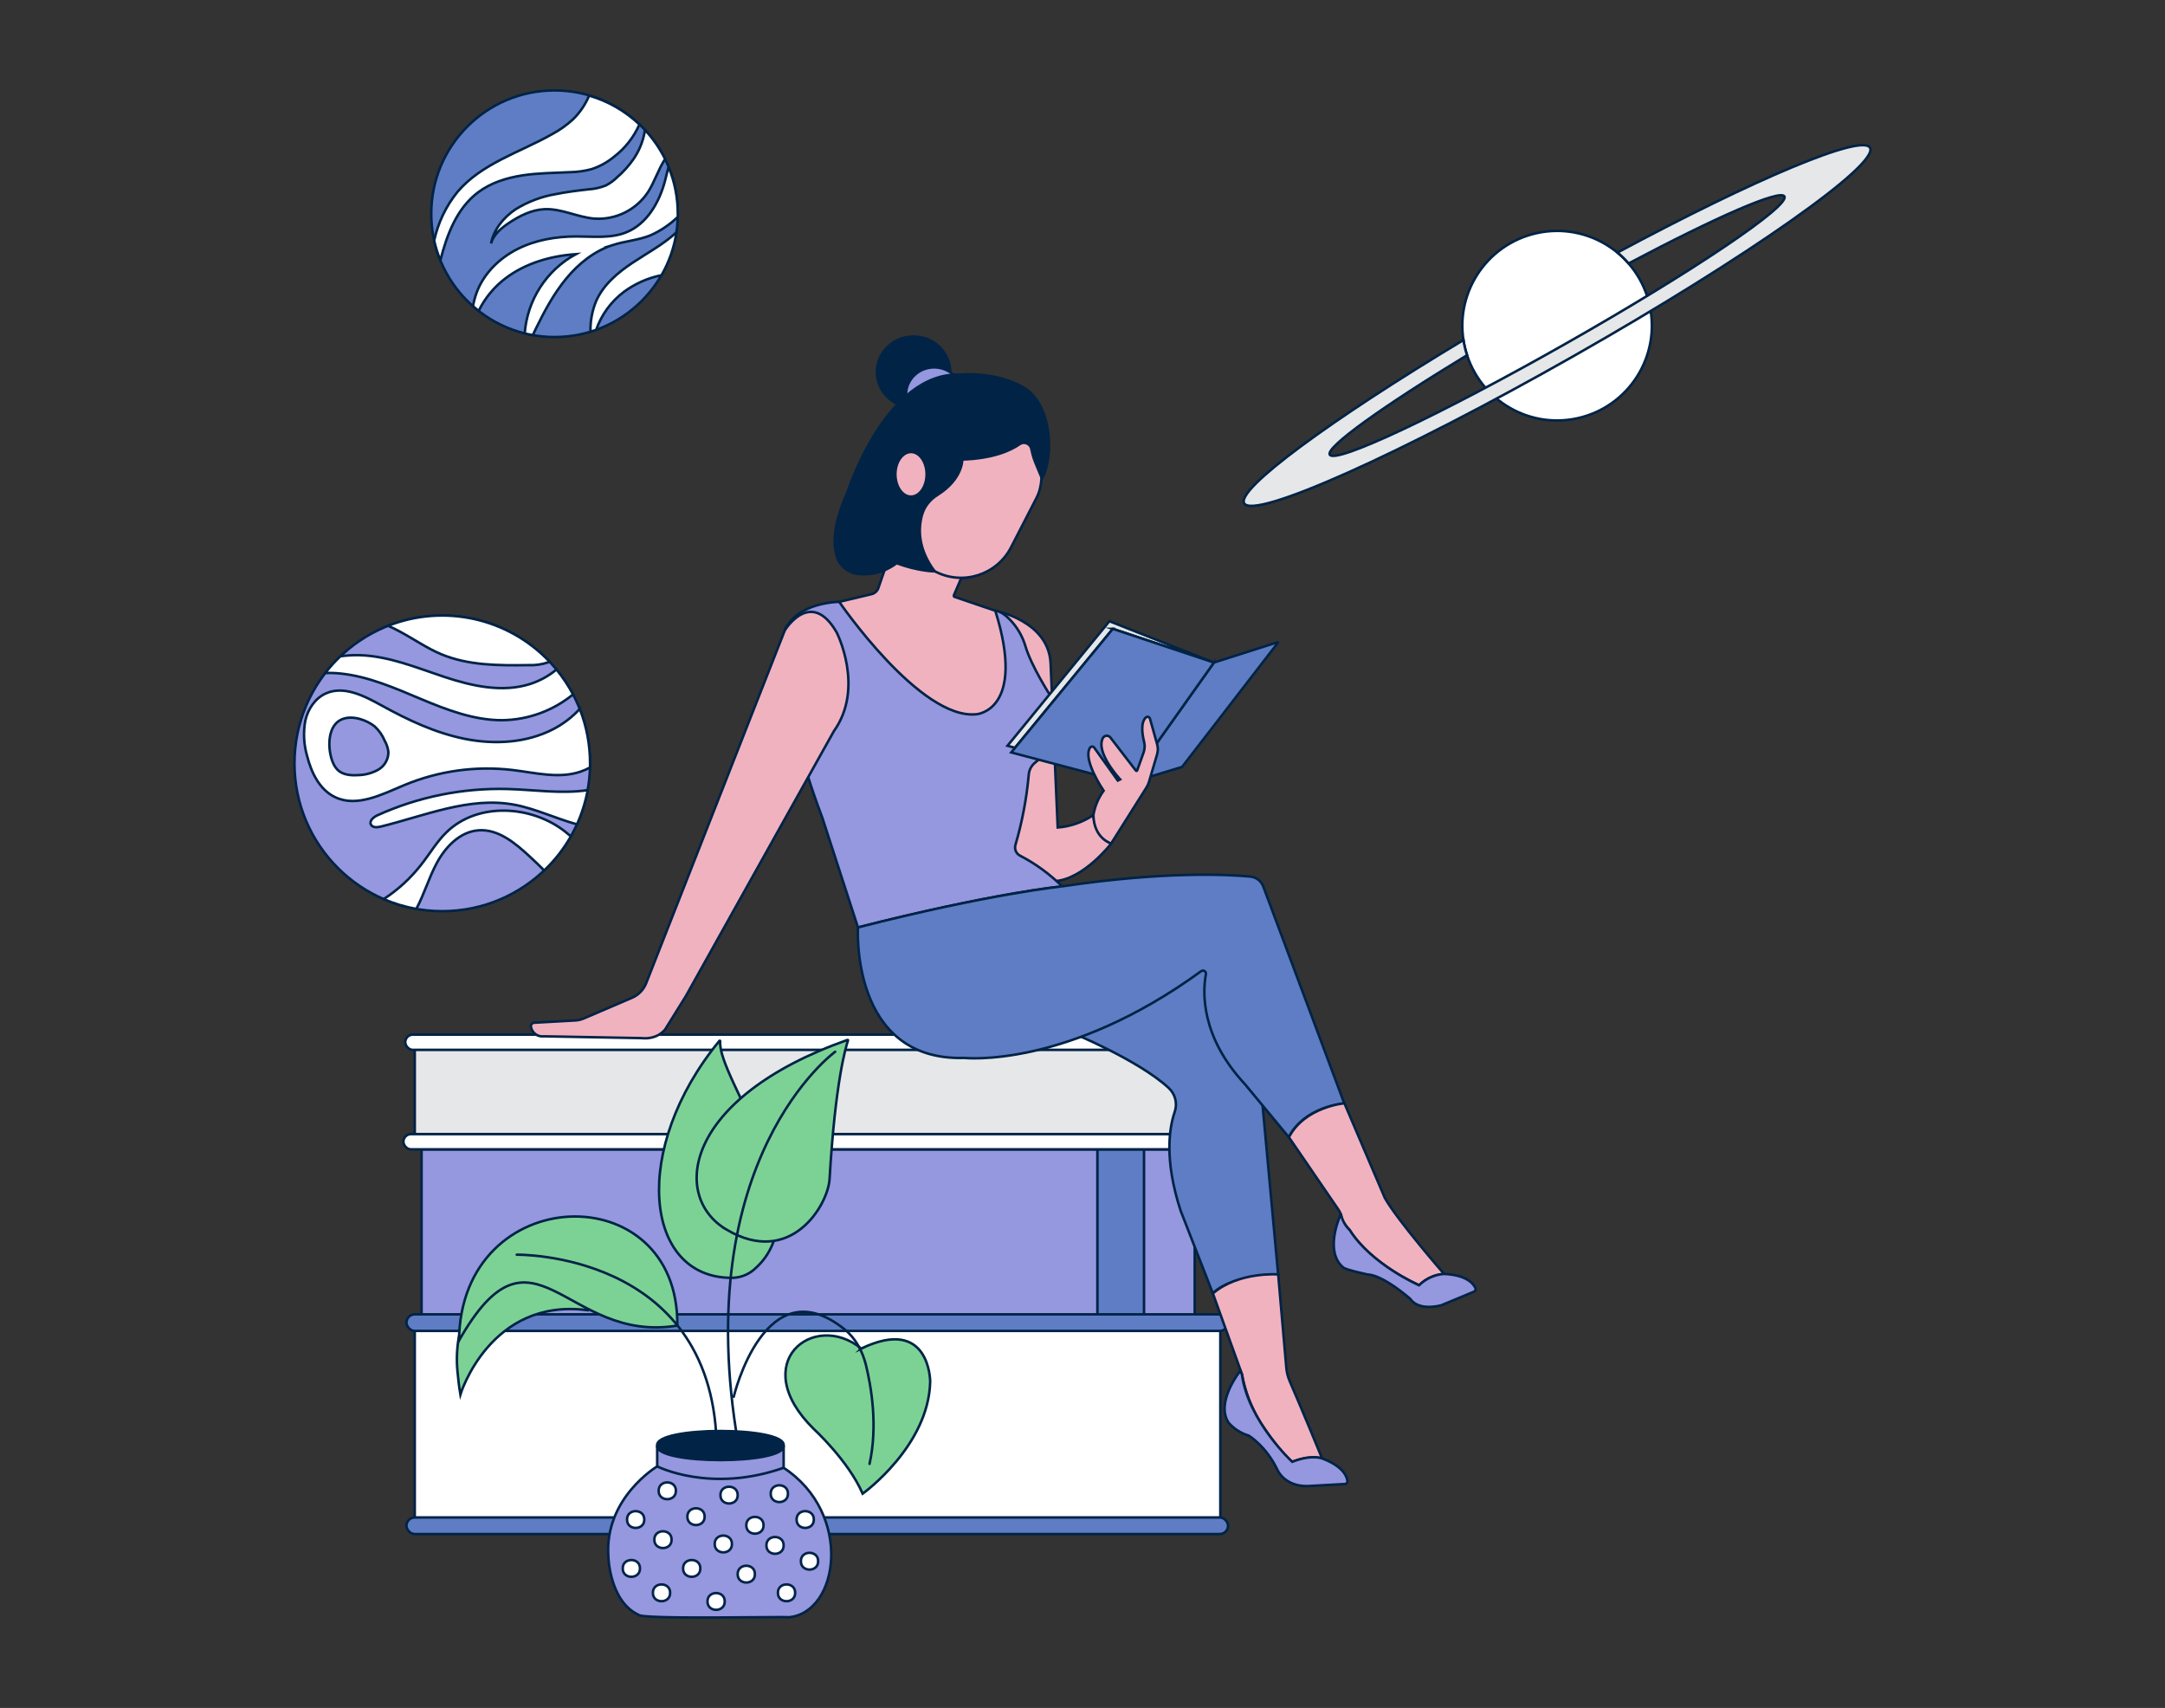 <?xml version="1.0" encoding="UTF-8"?>
<svg xmlns="http://www.w3.org/2000/svg" id="a" width="865.76" height="682.89" viewBox="0 0 865.76 682.89">
  <rect x="0" y="0" width="865.76" height="682.89" fill="#333333" stroke="none"/>
  <rect x="165.86" y="528.84" width="322.14" height="81.2" fill="#fff" stroke="#002346" stroke-miterlimit="10"></rect>
  <rect x="168.58" y="459.55" width="309.17" height="66.28" fill="#9597df" stroke="#002346" stroke-miterlimit="10"></rect>
  <rect x="438.84" y="459.55" width="18.64" height="66.28" fill="#5f7dc4" stroke="#002346" stroke-miterlimit="10"></rect>
  <rect x="165.86" y="416.72" width="320.94" height="39.78" fill="#e6e7e8" stroke="#002346" stroke-miterlimit="10"></rect>
  <rect x="162.54" y="606.72" width="328.54" height="6.64" rx="3.32" ry="3.32" fill="#5f7dc4" stroke="#002346" stroke-miterlimit="10"></rect>
  <rect x="162.54" y="525.51" width="328.54" height="6.64" rx="3.32" ry="3.32" fill="#5f7dc4" stroke="#002346" stroke-miterlimit="10"></rect>
  <rect x="161.32" y="453.45" width="329.76" height="6.1" rx="3.04" ry="3.04" fill="#fff" stroke="#002346" stroke-miterlimit="10"></rect>
  <rect x="162.06" y="413.67" width="329.76" height="6.1" rx="3.04" ry="3.04" fill="#fff" stroke="#002346" stroke-miterlimit="10"></rect>
  <path d="M384.45,231.01c2.63,.06,5.25-.44,7.67-1.47-2.45,1.13-5.11,1.75-7.81,1.8l.14-.33Z" fill="#fcbaeb" stroke="#351d66" stroke-miterlimit="10"></path>
  <path d="M402.63,221.57c.25-.28,.49-.59,.74-.88l-.74,.88Z" fill="#fcbaeb" stroke="#351d66" stroke-miterlimit="10"></path>
  <path d="M398.01,244.2s21.04,3.93,22.1,20.69l2.85,65.97c5.11-.39,10.03-2.11,14.27-4.99,0,0,.35,8.56,7.13,11.41,0,0-10.7,13.91-22.12,14.99l-19.61-10.34-2.14-18.19,7.14-54.93-9.63-24.61Z" fill="#f1b2c0" stroke="#002346" stroke-miterlimit="10"></path>
  <path id="b" d="M335.59,240.64s-16.76,0-21.75,11.41c0,0-3.92,24.97,14.99,74.89l14.26,43.87s50.93-13.1,81.67-16.4c-4.95-4.91-10.61-9.05-16.8-12.26-1.59-.79-2.39-2.6-1.9-4.31,2.69-9.15,4.47-18.55,5.32-28.05,.14-1.92,1.08-3.69,2.58-4.89,4.53-3.7,13.46-13.24,5.81-27.16,0,0-7.36-11.44-9.69-19.32-1.21-4.13-3.44-7.89-6.47-10.93-1.77-1.75-3.72-3.15-5.59-3.27l-62.42-3.58Z" fill="#9597df" stroke="#002346" stroke-miterlimit="10"></path>
  <path d="M313.83,252.05s10.34-17.11,20.69,.71c0,0,11.41,22.12-1.08,39.61l-59.19,105.93-8.21,13.19s-2.85,4.29-9.63,3.58l-38.87-.72c-2.5,.35-4.82-1.35-5.23-3.84-.12-.75,.39-1.45,1.14-1.57,.05,0,.1-.01,.14-.02l16.52-.91c1.12-.06,2.21-.32,3.24-.76l19.38-8.3c2.59-1.11,4.62-3.2,5.66-5.82l55.44-141.09Z" fill="#f1b2c0" stroke="#002346" stroke-miterlimit="10"></path>
  <path d="M428.18,412.74s26.84,10.93,39.14,22.24c2.66,2.44,3.61,6.23,2.42,9.64-2.13,6.2-4.28,19.04,2.39,39.49l12.89,33.05s5.29-6.94,26.1-7.59l-6.61-71.71-21.81-61.12-54.52,36Z" fill="#5f7dc4" stroke="#002346" stroke-miterlimit="10"></path>
  <path d="M485.02,517.16l11.66,32.39c1.21,6.71,3.66,13.13,7.22,18.94,0,0,7.22,11.51,12.88,16,0,0,6.63-2.74,11.91-1.37,0,0-8.25-20.12-12.91-30.8-.76-1.72-1.23-3.56-1.39-5.43l-3.26-37.35s-15.91-1.17-26.1,7.62Z" fill="#f1b2c0" stroke="#002346" stroke-miterlimit="10"></path>
  <path d="M485.44,264.91l25.45-8.12c.07-.02,.14,.02,.15,.08,.01,.04,0,.08-.02,.11l-38.32,49.66-21.5,6.53h0l34.24-48.27Z" fill="#5f7dc4" stroke="#002346" stroke-miterlimit="10"></path>
  <polygon points="405.88 298.98 402.89 298.18 443.64 248.38 485.44 264.91 445 251.43 405.88 298.98" fill="#e6e7e8" stroke="#002346" stroke-miterlimit="10"></polygon>
  <path d="M496.01,548.06s-10.19,12.64-4.66,20.85c2.14,2.41,4.91,4.17,7.99,5.1,0,0,6.87,4,11.53,13.75,0,0,2.66,6.43,11.76,6.43l15.18-.83c.63-.03,1.1-.59,1.02-1.22-.26-1.94-1.86-5.94-10.18-9.03,0,0-4.22-1.69-11.91,1.37,0,0-17.66-16.35-20.1-34.94l-.62-1.49Z" fill="#9597df" stroke="#002346" stroke-miterlimit="10"></path>
  <path id="c" d="M365.2,194.63l-13.93,40.42c-.43,1.26-1.48,2.22-2.77,2.52l-12.9,3.07s32.46,47.43,54.93,44.93c0,0,19.98-1.43,7.49-41.37l-16.29-5.55c-.24-.08-.38-.34-.3-.59,0-.01,0-.03,.01-.04l3.01-7.03-18.19-35.66-1.06-.71Z" fill="#f1b2c0" stroke="#002346" stroke-miterlimit="10"></path>
  <path d="M343.08,370.81s-3.14,53.5,42.47,52.18c0,0,40.94,4.53,94.8-34.7,.54-.39,1.29-.26,1.67,.27,.18,.25,.26,.56,.22,.86-1.32,7.02-2.26,24.9,15.66,44.14l17.52,21.17s4.29-11.24,22.14-13.58l-32.39-86.71c-.82-2.19-2.82-3.73-5.15-3.95-9.13-.86-34.53-2.17-75.27,3.9,0,.02-28.96,2.92-81.67,16.42Z" fill="#5f7dc4" stroke="#002346" stroke-miterlimit="10"></path>
  <path d="M515.42,454.72l19.92,29.09c.47,.68,.78,1.45,.92,2.26,.17,1.13,.88,3.03,3.4,5.66,0,0,6.73,12.38,27.85,22.16,2.67-2.66,6.2-4.27,9.96-4.53,0,0-18.72-21.5-23.69-30.38l-16.16-37.85s-15.85,1.36-22.2,13.58Z" fill="#f1b2c0" stroke="#002346" stroke-miterlimit="10"></path>
  <path d="M536.28,485.52c0-.09-.09-.11-.14,0-.97,2.18-6.37,15.28,1.13,21.36,0,0,.78,.77,9.76,2.73,0,0,5.08-.4,16.98,9.76,0,0,2.55,4.88,12.3,2.54l13.13-5.47c.57-.24,.83-.9,.56-1.46-.84-1.79-3.61-5.23-12.6-5.62-3.74,.28-7.27,1.89-9.94,4.53,0,0-18.96-8.26-27.7-22.04-1.78-1.7-3-3.9-3.5-6.32Z" fill="#9597df" stroke="#002346" stroke-miterlimit="10"></path>
  <path d="M445,251.43l40.44,13.48-34.1,48.08c-.1,.13-.26,.18-.42,.15l-46.54-12.29,40.62-49.42Z" fill="#5f7dc4" stroke="#002346" stroke-miterlimit="10"></path>
  <path d="M437.24,325.87c.59-3.51,1.99-6.84,4.09-9.72,0,0-8.55-12.45-5.42-17.22,.32-.46,.95-.57,1.4-.25,.1,.07,.18,.15,.25,.25l9.44,13.17,.94-.48s-10.01-10.75-6.89-16.58c.53-.85,1.65-1.12,2.51-.59,.19,.12,.36,.28,.5,.46l10.19,13.23c.1,.12,.28,.14,.4,.04,.04-.03,.07-.08,.09-.12l2.57-7.19c.49-1.37,.56-2.86,.2-4.27-.69-2.78-1.51-7.67,.71-9.73,.39-.38,1.02-.36,1.39,.03,.11,.12,.19,.26,.24,.41l2.87,10.25c.38,1.31,.38,2.7,0,4.01l-3.28,11.13c-.26,.85-.64,1.66-1.13,2.4l-13.96,22.14s-6.95-1.9-7.11-11.39Z" fill="#f1b2c0" stroke="#002346" stroke-miterlimit="10"></path>
  <circle cx="221.75" cy="85.46" r="49.3" fill="#5f7dc4" stroke="#002346" stroke-miterlimit="10"></circle>
  <g>
    <path d="M245.06,97.96c4.93-1.57,10.19-1.91,15.02-3.85,4.05-1.8,7.76-4.3,10.96-7.38v-1.27c0-6.43-1.25-12.8-3.7-18.74-.51,1.84-.92,3.75-1.41,5.58-2.26,8.58-7.19,17.19-15.39,20.55-6.25,2.56-13.28,1.69-20.03,1.69-8.13,0-16.39,1.39-23.64,5.07s-13.46,9.79-16.28,17.42c-.64,1.75-1.12,3.56-1.44,5.4,.75,.64,1.51,1.26,2.26,1.87,2.52-5.13,6.21-9.6,10.77-13.04,8-6.07,18.11-8.95,28.1-9.64-11.76,6.41-19.46,18.34-20.45,31.69,1.06,.26,2.14,.48,3.23,.68,.41-.91,.84-1.79,1.27-2.66,3.4-6.98,7.13-13.91,12.07-19.91,4.93-6,11.26-11.09,18.68-13.46Z" fill="#fff" stroke="#002346" stroke-miterlimit="10"></path>
    <path d="M270.5,92.9c-5.25,4.84-11.66,8.24-17.61,12.2s-11.75,8.87-14.58,15.47c-1.55,3.83-2.29,7.94-2.18,12.07,.75-.23,1.51-.48,2.26-.75,2.1-6.03,5.95-11.31,11.05-15.16,4.47-3.32,9.63-5.6,15.09-6.7,3.04-5.29,5.07-11.1,5.98-17.14Z" fill="#fff" stroke="#002346" stroke-miterlimit="10"></path>
    <path d="M176.11,104.08c2.58-10.27,6.62-20.84,15.05-27.16,5.09-3.84,11.39-5.81,17.7-6.79s12.71-.96,19.08-1.29c2.9-.05,5.79-.45,8.59-1.2,3.31-1.08,6.38-2.78,9.05-5,4.4-3.37,7.88-7.8,10.12-12.88-5.69-5.39-12.59-9.35-20.12-11.54-1.49,3.56-3.67,6.79-6.43,9.48-2.51,2.31-5.3,4.3-8.31,5.91-12.98,7.35-28.3,11.75-37.93,23.15-4.57,5.66-7.75,12.31-9.29,19.42,.6,2.7,1.43,5.35,2.48,7.91Z" fill="#fff" stroke="#002346" stroke-miterlimit="10"></path>
    <path d="M246.77,70.9c-1.34,1.31-2.86,2.41-4.53,3.27-2.23,.88-4.6,1.41-6.99,1.55-4.36,.49-8.73,1.03-13.03,1.9-5.69,.96-11.15,3.02-16.05,6.07-4.79,3.2-8.69,8.02-9.82,13.66,1-3.58,4.09-6.15,7.18-8.21,4.28-2.86,9.05-5.27,14.23-5.5,6.79-.29,13.11,3.18,19.83,3.76,8.59,.62,16.85-3.45,21.58-10.65,2.63-4.11,4.17-9.22,6.79-13.17-2.11-4.24-4.81-8.16-8.04-11.62-.62,4.14-2.17,8.09-4.53,11.56-1.89,2.73-4.12,5.21-6.62,7.39Z" fill="#fff" stroke="#002346" stroke-miterlimit="10"></path>
  </g>
  <circle cx="622.67" cy="130.22" r="37.89" transform="translate(-13.44 136.86) rotate(-12.41)" fill="#fff" stroke="#002346" stroke-miterlimit="10"></circle>
  <path d="M646.83,100.97c1.6,1.32,3.09,2.78,4.45,4.36,34.81-18.45,60.64-29.77,62.28-26.79,2.18,3.84-36.74,30.06-86.95,58.58-50.21,28.52-92.66,48.52-94.85,44.68-1.69-2.97,21.22-19.33,54.9-39.78-.65-1.98-1.13-4-1.45-6.06-53.47,32.12-90.9,59.65-87.69,65.28,3.79,6.67,62.88-19.75,131.99-59.01,69.11-39.26,122.07-76.49,118.29-83.16-3.2-5.64-46.02,12.42-100.98,41.89Z" fill="#e6e7e8" stroke="#002346" stroke-miterlimit="10"></path>
  <circle cx="176.86" cy="305.22" r="59.1" fill="#9597df" stroke="#002346" stroke-miterlimit="10"></circle>
  <g>
    <path d="M178.64,332.67c-4.01,3.87-6.79,8.75-10.28,13.14-4.19,5.35-9.23,9.98-14.93,13.68,4.18,1.81,8.56,3.12,13.04,3.92,3.14-5.84,4.99-12.34,8.12-18.2,3.46-6.52,9.25-12.6,16.6-13.21,8.06-.69,15.01,5.22,20.93,10.73,1.86,1.73,3.71,3.49,5.5,5.3,4.2-4,7.8-8.59,10.66-13.64-.83-.7-1.65-1.38-2.48-2.03-13.55-10.5-34.84-11.6-47.16,.31Z" fill="#fff" stroke="#002346" stroke-miterlimit="10"></path>
    <path d="M135.99,269.28c11.32,1.13,21.84,5.81,32.3,10.19s21.35,8.56,32.68,8.49c10.29-.17,20.21-3.8,28.18-10.31-1.87-3.53-4.09-6.86-6.62-9.95-3.13,2.6-6.74,4.57-10.62,5.81-11.14,3.51-23.23,.78-34.31-2.89-11.08-3.67-22.12-8.31-33.77-8.66-2.58-.07-5.16,.09-7.72,.45-2.18,2.07-4.2,4.3-6.03,6.69,1.97-.08,3.95-.02,5.91,.18Z" fill="#fff" stroke="#002346" stroke-miterlimit="10"></path>
    <path d="M205.6,321.73c8.48,1.58,16.83,5.6,25.13,7.87,1.97-4.37,3.41-8.97,4.28-13.68h0c-10.59,1.58-21.37-.16-32.08-.45-17.89-.47-35.66,3.11-51.96,10.49-1.56,.71-3.4,2.21-2.63,3.74,.65,1.28,2.48,1.13,3.87,.81,17.68-4.33,35.49-12.1,53.39-8.77Z" fill="#fff" stroke="#002346" stroke-miterlimit="10"></path>
    <path d="M155.2,250.21c1.61,.71,3.18,1.49,4.72,2.32,5.53,2.97,10.73,6.61,16.52,9.05,10.87,4.53,23.01,4.53,34.78,4.36,2.73,.13,5.45-.26,8.04-1.13l.52-.23c-16.59-17.51-42.14-23.19-64.58-14.37h0Z" fill="#fff" stroke="#002346" stroke-miterlimit="10"></path>
    <path d="M231.84,283.45c-3.05,3.31-6.66,6.05-10.66,8.12-10.7,5.51-23.39,6.21-35.19,3.87-11.79-2.34-22.84-7.54-33.37-13.36-6.94-3.84-15.14-8.08-22.36-4.81-4.29,1.95-7.15,6.3-8.18,10.9-.85,4.65-.61,9.44,.7,13.98,1.68,6.71,5,13.67,11.32,16.62,8.76,4.11,18.73-1.19,27.67-4.9,13.64-5.66,28.49-7.72,43.16-6,9.05,1.08,18.53,3.59,27.16,.68,1.33-.45,2.62-1.02,3.86-1.69v-1.64c.01-7.45-1.38-14.83-4.11-21.77Zm-80.6,24.31c-2.5,1.39-5.31,2.13-8.17,2.16-2.78,.16-5.84-.07-7.92-1.96-.88-.87-1.57-1.91-2.03-3.07-1.92-4.53-2.34-12.57,1.73-16.13,.65-.56,1.4-.99,2.21-1.29,4.14-1.53,9.7,.49,12.78,2.98,1.72,1.58,3.07,3.51,3.97,5.66,.81,1.42,1.33,2.98,1.51,4.61,0,2.91-1.56,5.59-4.07,7.04Z" fill="#fff" stroke="#002346" stroke-miterlimit="10"></path>
  </g>
  <rect x="366.91" y="165.02" width="44.99" height="67.23" rx="22.5" ry="22.5" transform="translate(134.17 -156.25) rotate(27.25)" fill="#f1b2c0" stroke="#002346" stroke-miterlimit="10"></rect>
  <g>
    <ellipse cx="365.32" cy="148.75" rx="14.21" ry="14.66" transform="translate(201.36 507.51) rotate(-87.59)" fill="#002346" stroke="#002346" stroke-miterlimit="10"></ellipse>
    <ellipse cx="373.56" cy="157.8" rx="10.93" ry="11.28" transform="translate(200.22 524.41) rotate(-87.59)" fill="#9597df" stroke="#002346" stroke-miterlimit="10"></ellipse>
    <path d="M407.7,177.61c-3.26,2.3-10.19,5.71-22.91,6.12,0,0,.29,7.78-9.96,14.18-2.98,1.86-5.22,4.68-6.14,7.99-1.47,5.26-1.77,13.42,5.09,22.56,0,0-6.48-.03-15.28-3.29,0,0-5.81,5.18-15.03,4.35-3.79-.34-7.17-2.72-8.51-6.18-1.78-4.61-2.27-12.74,3.89-26.4,0,0,15.43-48.39,45.13-47.14,0,0,13.78-1.49,25.2,5.05,11.51,6.59,12.39,27.88,7.49,36.49l-1.79-4.32c-1.45-3.5-1.73-4.19-2.47-7.6-.07-.34-.21-.67-.4-.97h0c-.94-1.45-2.88-1.84-4.3-.84Z" fill="#002346" stroke="#002346" stroke-miterlimit="10"></path>
  </g>
  <ellipse cx="364.3" cy="189.64" rx="6.24" ry="8.92" fill="#f1b2c0" stroke="#002346" stroke-miterlimit="10"></ellipse>
  <g>
    <path d="M182.91,548c.26,2.92,.63,6.22,1.19,9.57,0,0,11.84-38.73,50.73-33.73l-7.64-16.83-6.32-6.32c-12.69,6.59-24.96,4.6-33.35,21.62-3.92,7.94-5.38,16.87-4.61,25.69Z" fill="#7cd295" stroke="#002346" stroke-miterlimit="10"></path>
    <path d="M292.58,510.92c-35.1,.04-40.35-51.69-4.89-94.76,.12-.14,.34-.04,.32,.14-1.4,14.68,41.7,67.29,13.45,91.37-2.48,2.12-5.63,3.24-8.89,3.25Z" fill="#7cd295" stroke="#002346" stroke-miterlimit="10"></path>
    <path d="M290.45,491.59c-22.15-13.15-17.15-52.56,48.47-75.81,.12-.04,.25,.07,.2,.19-.74,2.14-5.09,16.09-7.38,55.43-.61,10.49-15.59,35.45-41.3,20.19Z" fill="#7cd295" stroke="#002346" stroke-miterlimit="10"></path>
    <path d="M313.37,577.97c.99,7.75-51.56,7.75-50.56,0-.99-7.75,51.56-7.75,50.56,0Z" fill="#002346" stroke="#002346" stroke-miterlimit="10"></path>
    <path d="M315.45,646.63c-2.27-.34-60.14,.99-60.28-1.07-11.4-5.41-11.89-23.06-11.89-23.06-1.72-23.56,19.53-36.2,19.53-36.2v-8.33c-.99,7.75,51.56,7.75,50.56,0v8.91c27.83,18.26,22.18,57.9,2.08,59.75Z" fill="#9597df" stroke="#002346" stroke-miterlimit="10"></path>
    <path d="M315.09,597.22c.07,4.47-6.96,4.47-6.89,0-.07-4.47,6.96-4.47,6.89,0Z" fill="#fff" stroke="#002346" stroke-miterlimit="10"></path>
    <path d="M325.44,607.56c.07,4.47-6.96,4.47-6.89,0-.07-4.47,6.96-4.47,6.89,0Z" fill="#fff" stroke="#002346" stroke-miterlimit="10"></path>
    <path d="M327.16,624.22c.07,4.47-6.96,4.47-6.89,0-.07-4.47,6.96-4.47,6.89,0Z" fill="#fff" stroke="#002346" stroke-miterlimit="10"></path>
    <path d="M317.97,636.86c.07,4.47-6.96,4.47-6.89,0-.07-4.47,6.96-4.47,6.89,0Z" fill="#fff" stroke="#002346" stroke-miterlimit="10"></path>
    <path d="M289.81,640.31c.07,4.47-6.96,4.47-6.89,0-.07-4.47,6.96-4.47,6.89,0Z" fill="#fff" stroke="#002346" stroke-miterlimit="10"></path>
    <path d="M267.98,636.86c.07,4.47-6.96,4.47-6.89,0-.07-4.47,6.96-4.47,6.89,0Z" fill="#fff" stroke="#002346" stroke-miterlimit="10"></path>
    <path d="M255.92,627.1c.07,4.47-6.96,4.47-6.89,0-.07-4.47,6.96-4.47,6.89,0Z" fill="#fff" stroke="#002346" stroke-miterlimit="10"></path>
    <path d="M257.64,607.56c.07,4.47-6.96,4.47-6.89,0-.07-4.47,6.96-4.47,6.89,0Z" fill="#fff" stroke="#002346" stroke-miterlimit="10"></path>
    <path d="M270.28,596.07c.07,4.47-6.96,4.47-6.89,0-.07-4.47,6.96-4.47,6.89,0Z" fill="#fff" stroke="#002346" stroke-miterlimit="10"></path>
    <path d="M281.77,606.41c.07,4.47-6.96,4.47-6.89,0-.07-4.47,6.96-4.47,6.89,0Z" fill="#fff" stroke="#002346" stroke-miterlimit="10"></path>
    <path d="M268.56,615.61c.07,4.47-6.96,4.47-6.89,0-.07-4.47,6.96-4.47,6.89,0Z" fill="#fff" stroke="#002346" stroke-miterlimit="10"></path>
    <path d="M280.05,627.1c.07,4.47-6.96,4.47-6.89,0-.07-4.47,6.96-4.47,6.89,0Z" fill="#fff" stroke="#002346" stroke-miterlimit="10"></path>
    <path d="M292.69,617.33c.07,4.47-6.96,4.47-6.89,0-.07-4.47,6.96-4.47,6.89,0Z" fill="#fff" stroke="#002346" stroke-miterlimit="10"></path>
    <path d="M294.99,597.79c.07,4.47-6.96,4.47-6.89,0-.07-4.47,6.96-4.47,6.89,0Z" fill="#fff" stroke="#002346" stroke-miterlimit="10"></path>
    <path d="M305.33,609.86c.07,4.47-6.96,4.47-6.89,0-.07-4.47,6.96-4.47,6.89,0Z" fill="#fff" stroke="#002346" stroke-miterlimit="10"></path>
    <path d="M313.37,617.9c.07,4.47-6.96,4.47-6.89,0-.07-4.47,6.96-4.47,6.89,0Z" fill="#fff" stroke="#002346" stroke-miterlimit="10"></path>
    <path d="M301.88,629.39c.07,4.47-6.96,4.47-6.89,0-.07-4.47,6.96-4.47,6.89,0Z" fill="#fff" stroke="#002346" stroke-miterlimit="10"></path>
    <path d="M344.4,539.19c-18.94-15.44-45.89,5.75-18.96,32.18,0,0,13.79,12.64,19.53,25.85,0,0,26.43-18.96,27-44.81,0,0,0-26.43-27.58-13.21Z" fill="#7cd295" stroke="#002346" stroke-miterlimit="10"></path>
    <path d="M183.55,535.99c29.77-52.48,42.49,1.49,87.3-5.99,.68-60.34-86.64-57.8-87.3,5.99Z" fill="#7cd295" stroke="#002346" stroke-miterlimit="10"></path>
    <path d="M262.81,586.3s21.21,10.89,50.56,.57" fill="none" stroke="#002346" stroke-linecap="round" stroke-linejoin="round"></path>
    <path d="M293.41,558.46s12.48-52.43,44.26-27c4.47,3.58,7.27,8.84,8.63,14.4,2.1,8.61,4.79,24.29,1.42,39.44" fill="none" stroke="#002346" stroke-linecap="round" stroke-linejoin="round"></path>
    <path d="M333.98,420.52s-58.67,42.44-38.7,157.3" fill="none" stroke="#002346" stroke-linecap="round" stroke-linejoin="round"></path>
    <path d="M206.65,501.66s77.4-1.25,79.9,74.9" fill="none" stroke="#002346" stroke-linecap="round" stroke-linejoin="round"></path>
  </g>
</svg>

